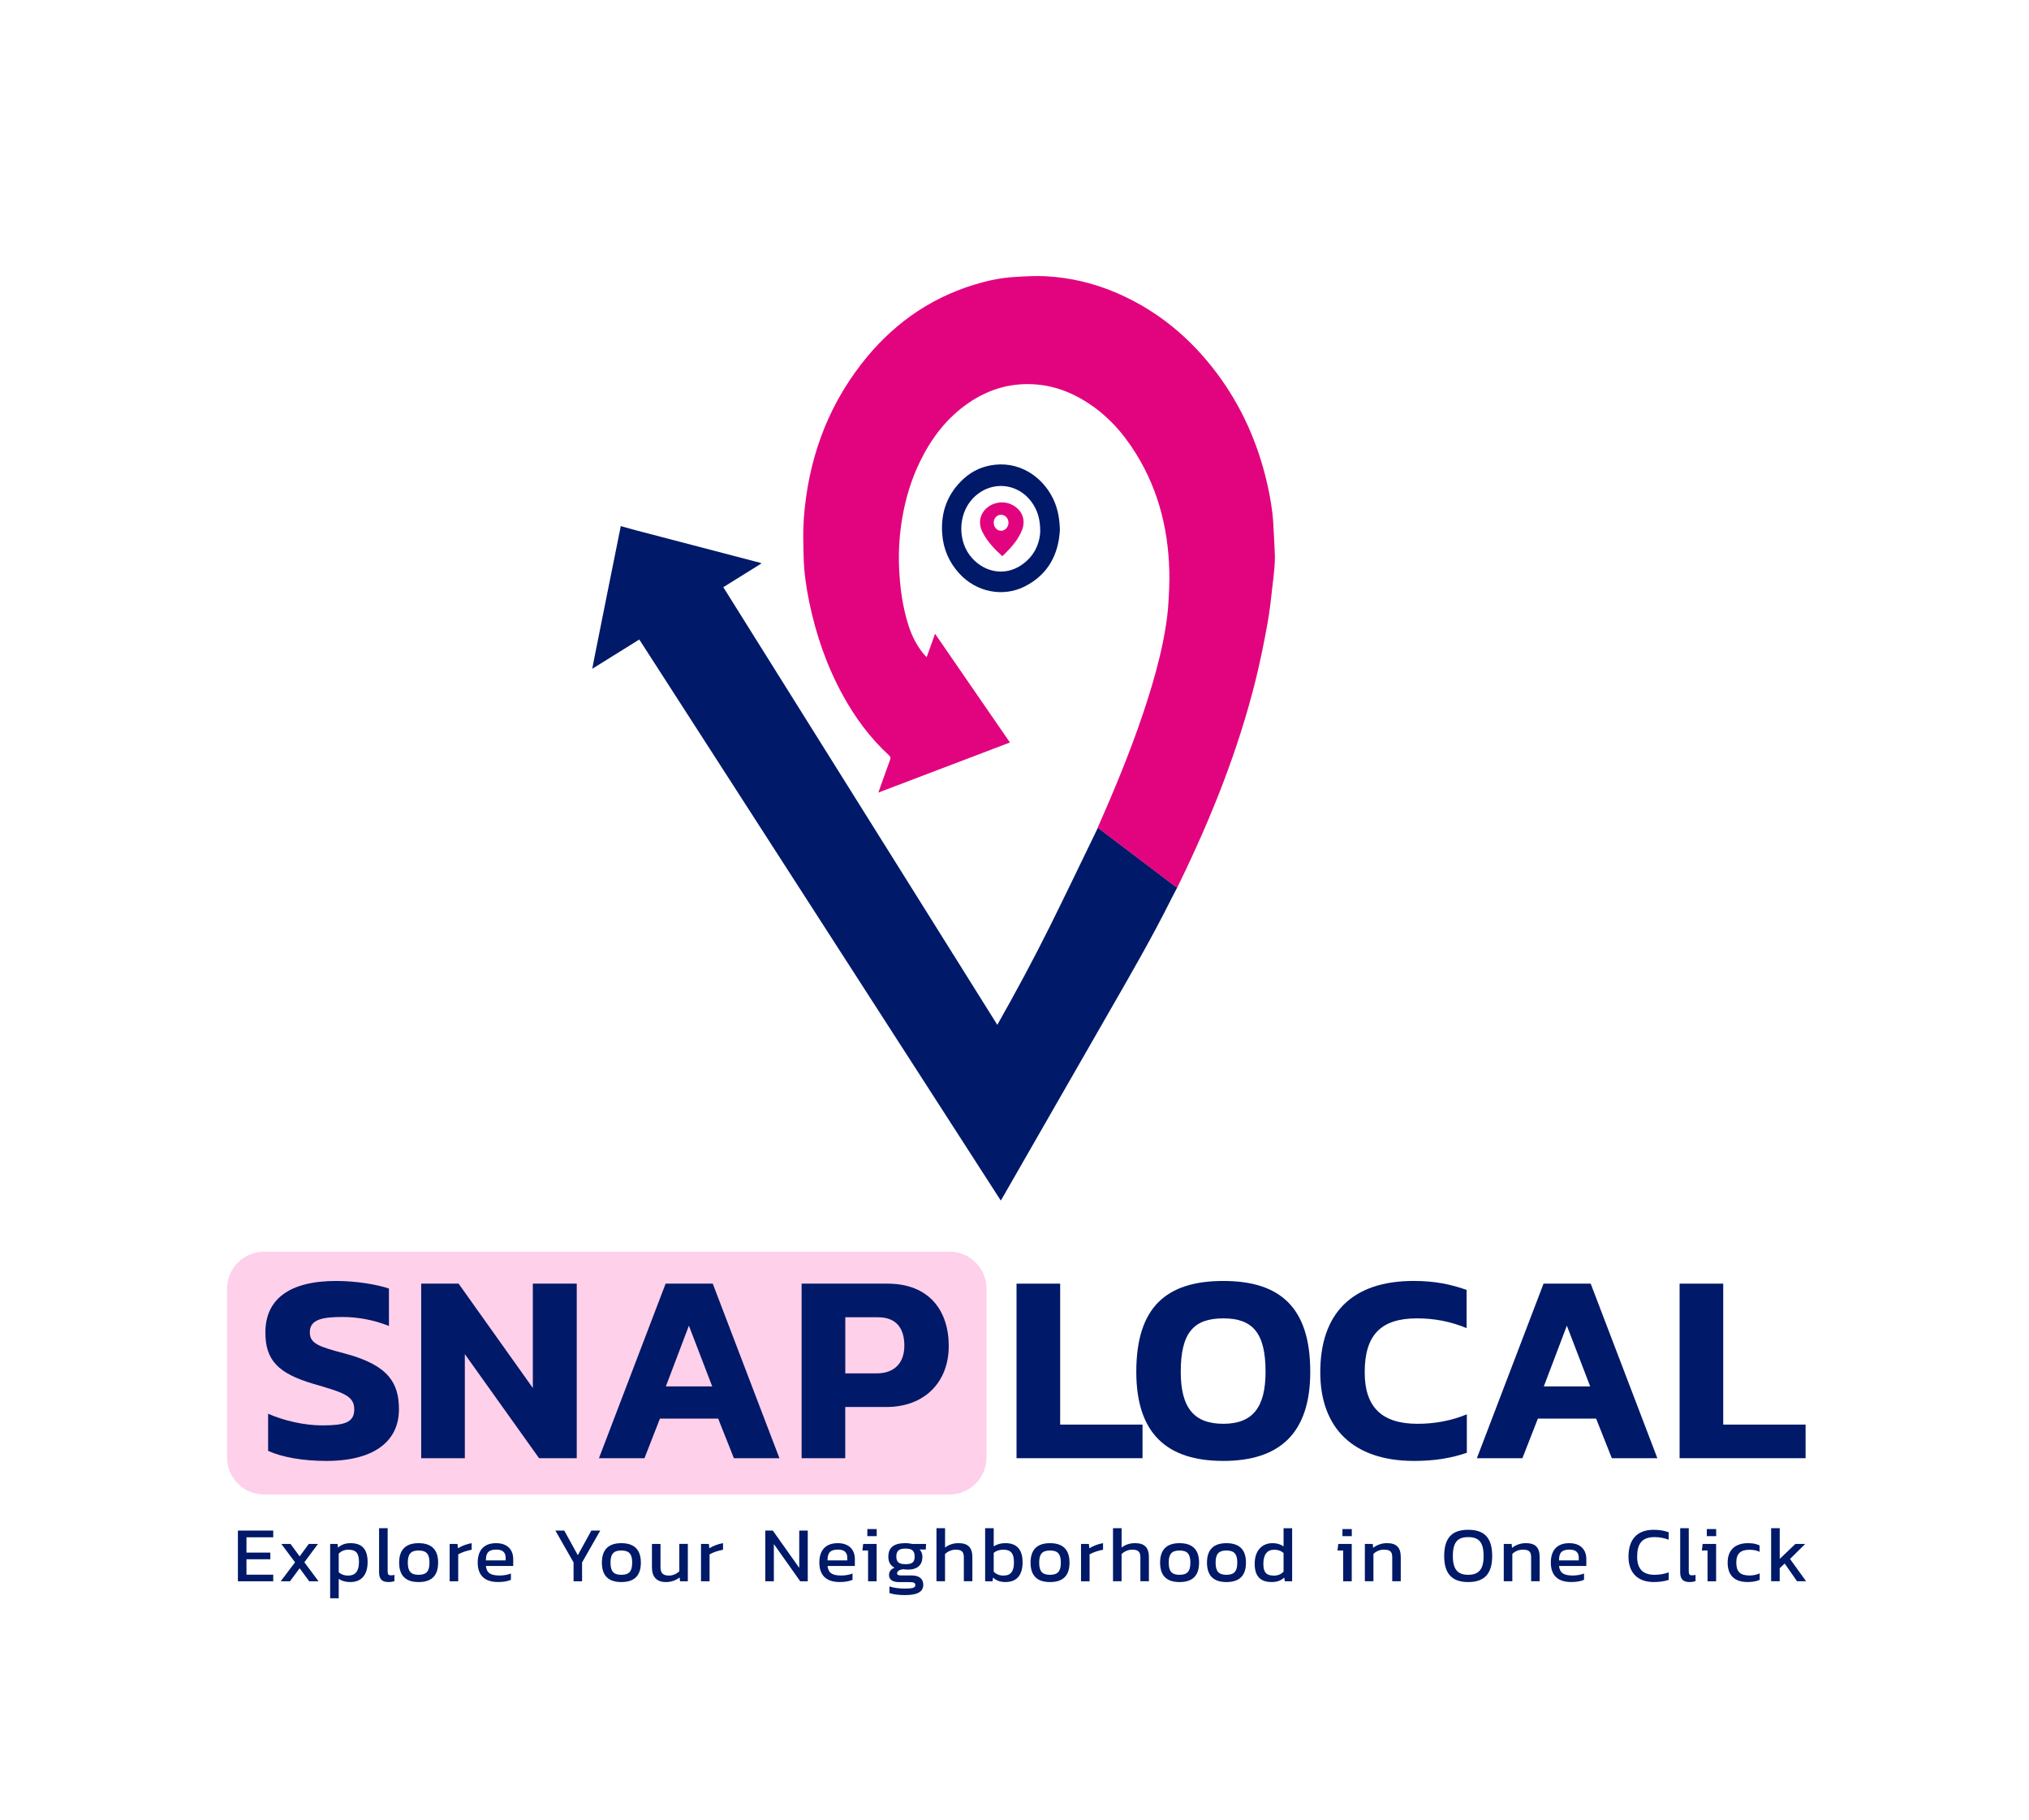 <?xml version="1.0" encoding="utf-8"?>
<!-- Generator: Adobe Illustrator 26.0.1, SVG Export Plug-In . SVG Version: 6.00 Build 0)  -->
<svg version="1.1" id="Layer_1" xmlns="http://www.w3.org/2000/svg" xmlns:xlink="http://www.w3.org/1999/xlink" x="0px" y="0px"
	 viewBox="0 0 7390 6628" style="enable-background:new 0 0 7390 6628;" xml:space="preserve">
<style type="text/css">
	.st0{fill:#FED0EA;}
	.st1{fill:#001969;}
	.st2{fill:#E2047F;}
	.st3{fill:#001968;}
</style>
<g>
	<path class="st0" d="M3458.2,5442H961.8c-74.4,0-134.8-60.3-134.8-134.8v-614.5c0-74.4,60.3-134.8,134.8-134.8h2496.5
		c74.4,0,134.8,60.3,134.8,134.8v614.5C3593,5381.7,3532.7,5442,3458.2,5442z"/>
	<g>
		<g>
			<path class="st1" d="M2262.1,1916c20.6,5.7,41.2,11.7,61.9,17.1c148.3,38.8,296.6,77.5,444.9,116.3c1.3,0.3,2.5,1.1,4.7,2.1
				c-46.6,29-92.5,57.6-139.2,86.7c332.7,531.3,664.9,1061.8,998,1593.7c66.8-118.1,130.5-236.2,190.3-356.3
				c59.7-119.9,117.3-240.8,176.1-361.7c18.2,13.8,37.6,28.5,57,43.2c75.2,57,150.3,114,225.5,170.9c1.7,1.3,3.8,2.2,5.7,3.2
				c0,0.6,0,1.1,0,1.7c-7.1,13.8-14.4,27.5-21.4,41.3c-70.2,140.6-149,276.6-227.3,412.8c-129.5,225.2-258.7,450.6-388,676
				c-1.5,2.6-3.2,5.2-5.3,8.6c-439.2-681.4-877.7-1361.9-1316.6-2042.9c-56.9,35.4-113.2,70.4-171.3,106.6c3-15.7,5.5-29.4,8.3-43.2
				c16.9-84.6,33.8-169.2,50.8-253.8c14.6-72.7,29.3-145.3,43.9-218c0.3-1.4,0.2-2.8,0.2-4.2C2260.9,1916,2261.5,1916,2262.1,1916z"
				/>
			<g>
				<path class="st2" d="M3199.1,2886.1c14.7-41.1,28.3-80.1,42.6-118.8c2.8-7.6,1.9-11.7-4.2-17.3
					c-68.3-62.7-122.5-136.3-167.1-217.2c-59-107.2-98.5-221.5-123.1-341.1c-11.1-53.9-19-108.3-20.3-163.3
					c-1.1-46.5-2.8-93.3,0.6-139.7c15.3-207.3,80.8-396.6,208.7-562.1c107-138.4,242.4-237.8,410.8-289.6
					c47.7-14.7,96.4-25.3,146.3-28.3c37.7-2.3,75.6-4.7,113.2-2.9c92.4,4.5,181.3,26.1,266.1,63.3c146,64.1,264.1,162.9,359.2,289.9
					c89.6,119.7,149.1,253.5,182.7,398.9c10.8,46.9,19.3,94.3,22.6,142.4c2.5,35.7,3.4,71.4,5.6,107.1c2.4,39.6-2.7,78.7-7.2,117.8
					c-5.6,49.2-10.6,98.6-19.5,147.3c-12.6,68.9-26.4,137.8-43.3,205.7c-63.3,254.1-159.9,495.8-273.9,730.9
					c-3.7,7.6-7.5,15.2-11.8,23.9c-96.7-73.3-192.7-146.2-288.9-219.2c14.6-33.7,29.2-66.9,43.4-100.2
					c57.9-136,111.2-273.7,153.4-415.5c20.7-69.4,38.3-139.6,50-211.1c4.7-28.8,8.5-57.8,10.3-86.9c2.5-39.8,4.5-79.8,3.6-119.7
					c-4.1-164.7-45.7-318.4-139.2-455.9c-51.8-76.1-116.3-138.6-198.7-181.4c-44.7-23.2-92.1-38.1-142.3-42.7
					c-92.4-8.6-176.4,15.3-252.4,67.8c-78.2,54-133.7,127.2-175,211.7c-32.3,66-53.2,135.7-65.4,208.2
					c-9.8,58.5-13.7,117.3-11.3,176.4c3,73.5,12.4,146.2,35.5,216.4c11.8,35.8,28.7,69.1,52.5,98.6c2.7,3.3,5.6,6.4,8.5,9.6
					c0.9,1,2.1,1.8,4.1,3.6c10.2-28.3,20.1-55.8,30.5-84.9c91.2,132.5,181.6,263.7,272.7,395.9
					C3518.8,2764.5,3360,2824.9,3199.1,2886.1z"/>
			</g>
		</g>
		<g>
			<path class="st1" d="M3860.3,1929.8c-4.7,87.3-41.7,162.2-128.2,205.8c-79.8,40.2-176.6,20.1-237.9-47
				c-37.5-41-58.5-89.3-62.5-144.7c-5.8-79.6,19.5-147.6,79-201.4c32.2-29.1,70.5-45.8,114-50.3c102-10.6,183.9,56.2,216.6,136.7
				C3853.6,1859.2,3859.3,1890.8,3860.3,1929.8z M3788.7,1935.5c0-40.9-7.9-69.8-23.9-96.1c-50.1-82.6-156.7-93.7-222.6-23.2
				c-53.6,57.4-54.8,156.6-2.5,215.2c48.5,54.5,121.3,65.9,179.6,26.8C3766.1,2027,3786.7,1981.1,3788.7,1935.5z"/>
		</g>
		<g>
			<path class="st2" d="M3650.5,2025.2c-29.2-26.5-55.8-54.2-73.1-89.7c-23-47.1,5.9-94.4,55.3-104.4c22.8-4.6,44.2,0,63.3,12.8
				c29.3,19.6,39.5,52.7,26.5,86c-13.5,34.4-37.4,61.3-63,87C3656.9,2019.5,3654.1,2021.9,3650.5,2025.2z M3646.2,1874.5
				c-15.3,0-26.9,12.3-26.9,28.8c0,16.3,11.7,29.3,26.6,29.5c14.5,0.1,27.1-13.3,27.2-29.2
				C3673.1,1887.5,3661.2,1874.5,3646.2,1874.5z"/>
		</g>
	</g>
	<g>
		<path class="st3" d="M976.5,5283.2V5148c58.2,25.7,133.2,42.4,196.4,42.4c79,0,117.4-8.9,117.4-58.2s-38.5-61.2-148-92.8
			C1012,5001,966.6,4952.6,966.6,4852c0-121.4,87.8-187.5,257.6-187.5c73,0,149,12.8,192.4,27.6v136.2
			c-57.2-22.7-115.5-32.6-168.8-32.6c-71.1,0-119.4,7.9-119.4,55.3c0,41.5,30.6,52.3,132.2,79c155.9,42.4,192.4,107.6,192.4,202.3
			c0,112.5-85.9,187.5-264.5,187.5C1104.8,5319.8,1028.8,5306.9,976.5,5283.2z"/>
		<path class="st3" d="M1534.1,4674.3h136.2l270.4,380v-380h159.9v635.6h-137.2l-270.4-379v379h-158.9V4674.3z"/>
		<path class="st3" d="M2424.3,4674.3H2596l242.8,635.6H2673l-57.2-144.1h-212.2l-56.3,144.1h-165.8L2424.3,4674.3z M2594,5048.4
			l-84.9-221.1l-83.9,221.1H2594z"/>
		<path class="st3" d="M2919.7,4674.3h312.8c152,0,223,98.7,223,227c0,131.3-87.8,222.1-227,222.1h-150v186.5h-158.9V4674.3z
			 M3193.1,5001c67.1,0,100.7-40.5,100.7-100.7c0-65.1-30.6-103.6-95.7-103.6h-119.4V5001H3193.1z"/>
	</g>
	<g>
		<path class="st3" d="M3702.4,4674.3h158.9v513.2h300v122.4h-458.9V4674.3z"/>
		<path class="st3" d="M4138.6,4995.1c0-234.9,109.5-330.6,316.8-330.6c206.3,0,316.8,95.7,316.8,330.6
			c0,223-110.5,324.7-316.8,324.7C4248.1,5319.8,4138.6,5218.1,4138.6,4995.1z M4609.4,4995.1c0-142.1-47.4-194.4-154-194.4
			c-107.6,0-154.9,52.3-154.9,194.4c0,130.3,47.4,189.5,154.9,189.5C4562,5184.6,4609.4,5125.3,4609.4,4995.1z"/>
		<path class="st3" d="M4808.7,4997c0-212.2,113.5-332.6,340.5-332.6c78,0,136.2,12.8,192.4,32.6v139.2
			c-57.2-23.7-115.5-35.5-180.6-35.5c-132.2,0-190.5,61.2-190.5,196.4c0,129.3,65.1,187.5,192.4,187.5c62.2,0,122.4-10.9,179.6-34.5
			v140.1c-55.3,18.8-114.5,29.6-192.4,29.6C4928.1,5319.8,4808.7,5199.4,4808.7,4997z"/>
		<path class="st3" d="M5621.9,4674.3h171.7l242.8,635.6h-165.8l-57.2-144.1h-212.2l-56.3,144.1h-165.8L5621.9,4674.3z
			 M5791.7,5048.4l-84.9-221.1l-83.9,221.1H5791.7z"/>
		<path class="st3" d="M6117.4,4674.3h158.9v513.2h300v122.4h-458.9V4674.3z"/>
	</g>
	<g>
		<path class="st3" d="M866.5,5573.4h128.7v24.4h-97.5v55.9h86.9v24.1h-86.9v56.2h97.5v24.1H866.5V5573.4z"/>
		<path class="st3" d="M1074.6,5688.9l-49.9-66.8h33.5l33.2,45.3l33.2-45.3h33.5l-49.6,66.8l51.6,69.1h-33.8l-35-47.3l-35,47.3
			h-33.8L1074.6,5688.9z"/>
		<path class="st3" d="M1202.5,5622.1h26.9l1.7,13.5c12.3-10.9,26.1-16.3,45.9-16.3c39,0,61.9,19.5,61.9,68.5
			c0,49-24.1,73.1-63.1,73.1c-16.6,0-30.4-3.7-42.1-11.5v70.5h-31.2V5622.1z M1307.4,5687.5c0-32.1-10.9-44.4-38.7-44.4
			c-14,0-25.5,4.6-35,14.3v67.9c8.6,7.5,19.2,12,34.1,12C1294.5,5737.4,1307.4,5721.3,1307.4,5687.5z"/>
		<path class="st3" d="M1380.7,5725.6v-160.8h31.2v157.9c0,10.6,3.7,13.8,11.5,13.8c4.3,0,8.9-0.6,13.2-1.7v22.6
			c-7.2,2.6-13.5,3.4-22.1,3.4C1392.2,5760.9,1380.7,5750.8,1380.7,5725.6z"/>
		<path class="st3" d="M1453.8,5690.1c0-45.3,22.1-70.8,70.8-70.8c49,0,71.1,25.5,71.1,70.8c0,45.6-21.8,70.8-71.1,70.8
			C1475.6,5760.9,1453.8,5735.6,1453.8,5690.1z M1564.2,5690.1c0-31.2-10.9-44.1-39.6-44.1c-28.4,0-39.3,12.9-39.3,44.1
			c0,31.5,10.9,44.4,39.3,44.4C1553.3,5734.5,1564.2,5721.6,1564.2,5690.1z"/>
		<path class="st3" d="M1637.6,5622.1h28.7l1.7,15.8c12.9-8.3,32.1-15.8,49.9-18.6v23.8c-16.1,2.9-37.8,10-49,16.9v98h-31.2V5622.1z
			"/>
		<path class="st3" d="M1739.9,5689.8c0-43.6,21.8-70.5,67.1-70.5c41.3,0,62.2,24.1,62.2,57.9v25.2h-99.5
			c3.2,26.4,18.1,34.7,51,34.7c13.8,0,29.2-2.9,40.1-7.2v22.9c-12.3,5.4-28.4,8-46.4,8C1766.8,5760.9,1739.9,5737.9,1739.9,5689.8z
			 M1841.6,5682v-9.5c0-18.6-9.5-29.8-33.8-29.8c-29,0-38.1,12.3-38.1,39.3H1841.6z"/>
		<path class="st3" d="M2089,5689.5l-66.2-116.1h32.4l49.3,89.7l49.3-89.7h32.4l-66.2,116.1v68.5h-31V5689.5z"/>
		<path class="st3" d="M2192.2,5690.1c0-45.3,22.1-70.8,70.8-70.8c49,0,71.1,25.5,71.1,70.8c0,45.6-21.8,70.8-71.1,70.8
			C2214,5760.9,2192.2,5735.6,2192.2,5690.1z M2302.5,5690.1c0-31.2-10.9-44.1-39.6-44.1c-28.4,0-39.3,12.9-39.3,44.1
			c0,31.5,10.9,44.4,39.3,44.4C2291.7,5734.5,2302.5,5721.6,2302.5,5690.1z"/>
		<path class="st3" d="M2374.5,5707.8v-85.7h31.2v85.7c0,20.4,9.7,29.5,30.4,29.5c15.2,0,28.7-6.3,38.1-15.8v-99.5h31V5758h-28.4
			l-1.4-14c-12.3,9.7-29.2,16.9-50.4,16.9C2392.5,5760.9,2374.5,5742.5,2374.5,5707.8z"/>
		<path class="st3" d="M2553.1,5622.1h28.7l1.7,15.8c12.9-8.3,32.1-15.8,49.9-18.6v23.8c-16.1,2.9-37.8,10-49,16.9v98h-31.2V5622.1z
			"/>
		<path class="st3" d="M2787.2,5573.4h27.5l96.3,135.9v-135.9h31V5758h-27.5l-96-135.6V5758h-31.2V5573.4z"/>
		<path class="st3" d="M2984.2,5689.8c0-43.6,21.8-70.5,67.1-70.5c41.3,0,62.2,24.1,62.2,57.9v25.2H3014c3.2,26.4,18.1,34.7,51,34.7
			c13.8,0,29.2-2.9,40.1-7.2v22.9c-12.3,5.4-28.4,8-46.4,8C3011.1,5760.9,2984.2,5737.9,2984.2,5689.8z M3085.9,5682v-9.5
			c0-18.6-9.5-29.8-33.8-29.8c-29,0-38.1,12.3-38.1,39.3H3085.9z"/>
		<path class="st3" d="M3161.6,5645.9h-20.6l2.9-23.8h49V5758h-31.2V5645.9z M3159,5568h34.1v25.8H3159V5568z"/>
		<path class="st3" d="M3239.5,5801v-24.1c15.2,5.2,36.7,7.7,54.7,7.7c27.5,0,39.6-2,39.6-12.6c0-8-4.9-10.9-22.1-10.9h-36.7
			c-24.4,0-37-9.2-37-26.1c0-11.2,6.3-21.5,20.4-26.4c-15.8-7.7-22.9-21.2-22.9-39.8c0-34.7,20.9-49.6,62.5-49.6
			c8.6,0,19.5,1.7,24.9,2.9h49.9l-0.9,20.4H3349c7.2,6.3,10.6,15.8,10.6,26.4c0,29.2-17.5,46.7-53,46.7c-6.3,0-10.9-0.6-16.9-1.4
			c-11.5,1.1-22.4,6.3-22.4,14.6c0,5.7,4,8,14.9,8h38.1c27.2,0,42.4,12,42.4,34.1c0,26.9-23.8,37.5-67.1,37.5
			C3275.4,5808.4,3253.6,5805.9,3239.5,5801z M3331.3,5668c0-20.4-8.6-29-33.2-29c-23.5,0-33.5,8-33.5,29c0,19.5,8.9,27.8,33.5,27.8
			C3323,5695.8,3331.3,5688.3,3331.3,5668z"/>
		<path class="st3" d="M3410.9,5564.8h31.2v70.5c11.8-9.5,28.4-16.1,49-16.1c34.4,0,50.4,16.1,50.4,50.7v88h-31v-86.6
			c0-20.9-8-28.4-30.1-28.4c-13.8,0-29.2,6.6-38.4,16.1v98.9h-31.2V5564.8z"/>
		<path class="st3" d="M3616.7,5744.5l-1.7,13.5h-26.9v-193.2h31.2v66.2c12-8,26.4-11.8,42.7-11.8c38.7,0,62.5,20.9,62.5,69.7
			c0,49.3-23.8,71.9-61.9,71.9C3642.8,5760.9,3629.1,5755.7,3616.7,5744.5z M3693,5688.9c0-33.5-12-45.9-39.3-45.9
			c-14,0-26.1,4.3-34.4,11.8v68.2c8.9,9.5,21.2,14.3,35,14.3C3682.4,5737.4,3693,5721.3,3693,5688.9z"/>
		<path class="st3" d="M3753.5,5690.1c0-45.3,22.1-70.8,70.8-70.8c49,0,71.1,25.5,71.1,70.8c0,45.6-21.8,70.8-71.1,70.8
			C3775.3,5760.9,3753.5,5735.6,3753.5,5690.1z M3863.8,5690.1c0-31.2-10.9-44.1-39.6-44.1c-28.4,0-39.3,12.9-39.3,44.1
			c0,31.5,10.9,44.4,39.3,44.4C3852.9,5734.5,3863.8,5721.6,3863.8,5690.1z"/>
		<path class="st3" d="M3937.2,5622.1h28.7l1.7,15.8c12.9-8.3,32.1-15.8,49.9-18.6v23.8c-16.1,2.9-37.8,10-49,16.9v98h-31.2V5622.1z
			"/>
		<path class="st3" d="M4053.9,5564.8h31.2v70.5c11.8-9.5,28.4-16.1,49-16.1c34.4,0,50.4,16.1,50.4,50.7v88h-31v-86.6
			c0-20.9-8-28.4-30.1-28.4c-13.8,0-29.2,6.6-38.4,16.1v98.9h-31.2V5564.8z"/>
		<path class="st3" d="M4225.3,5690.1c0-45.3,22.1-70.8,70.8-70.8c49,0,71.1,25.5,71.1,70.8c0,45.6-21.8,70.8-71.1,70.8
			C4247,5760.9,4225.3,5735.6,4225.3,5690.1z M4335.6,5690.1c0-31.2-10.9-44.1-39.6-44.1c-28.4,0-39.3,12.9-39.3,44.1
			c0,31.5,10.9,44.4,39.3,44.4C4324.7,5734.5,4335.6,5721.6,4335.6,5690.1z"/>
		<path class="st3" d="M4396.1,5690.1c0-45.3,22.1-70.8,70.8-70.8c49,0,71.1,25.5,71.1,70.8c0,45.6-21.8,70.8-71.1,70.8
			C4417.9,5760.9,4396.1,5735.6,4396.1,5690.1z M4506.4,5690.1c0-31.2-10.9-44.1-39.6-44.1c-28.4,0-39.3,12.9-39.3,44.1
			c0,31.5,10.9,44.4,39.3,44.4C4495.6,5734.5,4506.4,5721.6,4506.4,5690.1z"/>
		<path class="st3" d="M4569.8,5694.4c0-48.7,27.2-75.1,64.8-75.1c16.3,0,28.7,3.7,40.4,11.8v-66.2h31.2V5758h-26.7l-2-13.5
			c-12.3,11.2-26.1,16.3-45.9,16.3C4594.7,5760.9,4569.8,5743.7,4569.8,5694.4z M4675,5723v-67.9c-8.6-7.7-20.1-12-33.8-12
			c-26.4,0-39.8,18.1-39.8,51.6c0,32.4,12,42.7,38.7,42.7C4654.4,5737.4,4665.5,5732.8,4675,5723z"/>
		<path class="st3" d="M4892,5645.9h-20.6l2.9-23.8h49V5758H4892V5645.9z M4889.4,5568h34.1v25.8h-34.1V5568z"/>
		<path class="st3" d="M4971.1,5622.1h28.7l1.4,14.3c12-9.5,29.5-17.2,50.2-17.2c35.3,0,50.4,16.1,50.4,50.7v88h-31v-86.6
			c0-20.9-7.2-28.4-30.7-28.4c-14.3,0-28.7,6.3-37.8,15.5v99.5h-31.2V5622.1z"/>
		<path class="st3" d="M5260,5666.3c0-67.1,29-95.7,87.4-95.7c58.8,0,87.4,28.7,87.4,95.7c0,64.8-28.7,94.6-87.4,94.6
			C5288.9,5760.9,5260,5731,5260,5666.3z M5403.6,5666.3c0-51-17.8-69.1-56.2-69.1c-38.1,0-55.9,18.1-55.9,69.1
			c0,48.4,17.8,68.2,55.9,68.2C5385.8,5734.5,5403.6,5714.7,5403.6,5666.3z"/>
		<path class="st3" d="M5477,5622.1h28.7l1.4,14.3c12-9.5,29.5-17.2,50.2-17.2c35.3,0,50.4,16.1,50.4,50.7v88h-31v-86.6
			c0-20.9-7.2-28.4-30.7-28.4c-14.3,0-28.7,6.3-37.8,15.5v99.5H5477V5622.1z"/>
		<path class="st3" d="M5648.4,5689.8c0-43.6,21.8-70.5,67.1-70.5c41.3,0,62.2,24.1,62.2,57.9v25.2h-99.5
			c3.2,26.4,18.1,34.7,51,34.7c13.8,0,29.2-2.9,40.1-7.2v22.9c-12.3,5.4-28.4,8-46.4,8C5675.3,5760.9,5648.4,5737.9,5648.4,5689.8z
			 M5750.1,5682v-9.5c0-18.6-9.5-29.8-33.8-29.8c-29,0-38.1,12.3-38.1,39.3H5750.1z"/>
		<path class="st3" d="M5931.3,5668.6c0-60.5,29-98,92-98c21.5,0,38.7,3.4,54.2,8.9v27.2c-15.5-6-33-9.5-51.9-9.5
			c-45.9,0-62.8,25.2-62.8,71.4c0,43.3,20.1,65.9,63.3,65.9c17.5,0,35.8-2.9,51.6-8.9v27.5c-15.5,4.9-32.7,7.7-54.2,7.7
			C5962.8,5760.9,5931.3,5725,5931.3,5668.6z"/>
		<path class="st3" d="M6119.6,5725.6v-160.8h31.2v157.9c0,10.6,3.7,13.8,11.5,13.8c4.3,0,8.9-0.6,13.2-1.7v22.6
			c-7.2,2.6-13.5,3.4-22.1,3.4C6131.1,5760.9,6119.6,5750.8,6119.6,5725.6z"/>
		<path class="st3" d="M6219.1,5645.9h-20.6l2.9-23.8h49V5758h-31.2V5645.9z M6216.5,5568h34.1v25.8h-34.1V5568z"/>
		<path class="st3" d="M6292.4,5690.1c0-47.6,29.2-70.8,74.2-70.8c18.6,0,30.1,2.6,42.1,8.3v23.2c-9.7-4.9-22.1-7.5-36.1-7.5
			c-31.5,0-48.7,12.3-48.7,46.7c0,32.7,13.8,47,48.2,47c12.9,0,25.8-2.6,37-7.7v23.8c-12.6,5.2-26.7,7.7-44.1,7.7
			C6317.1,5760.9,6292.4,5735.9,6292.4,5690.1z"/>
		<path class="st3" d="M6450.9,5564.8h31.2v111.8l57-54.5h35.8l-55.3,54.7l58.5,81.1h-33l-45-64.5l-18.1,17.2v47.3h-31.2V5564.8z"/>
	</g>
</g>
</svg>
